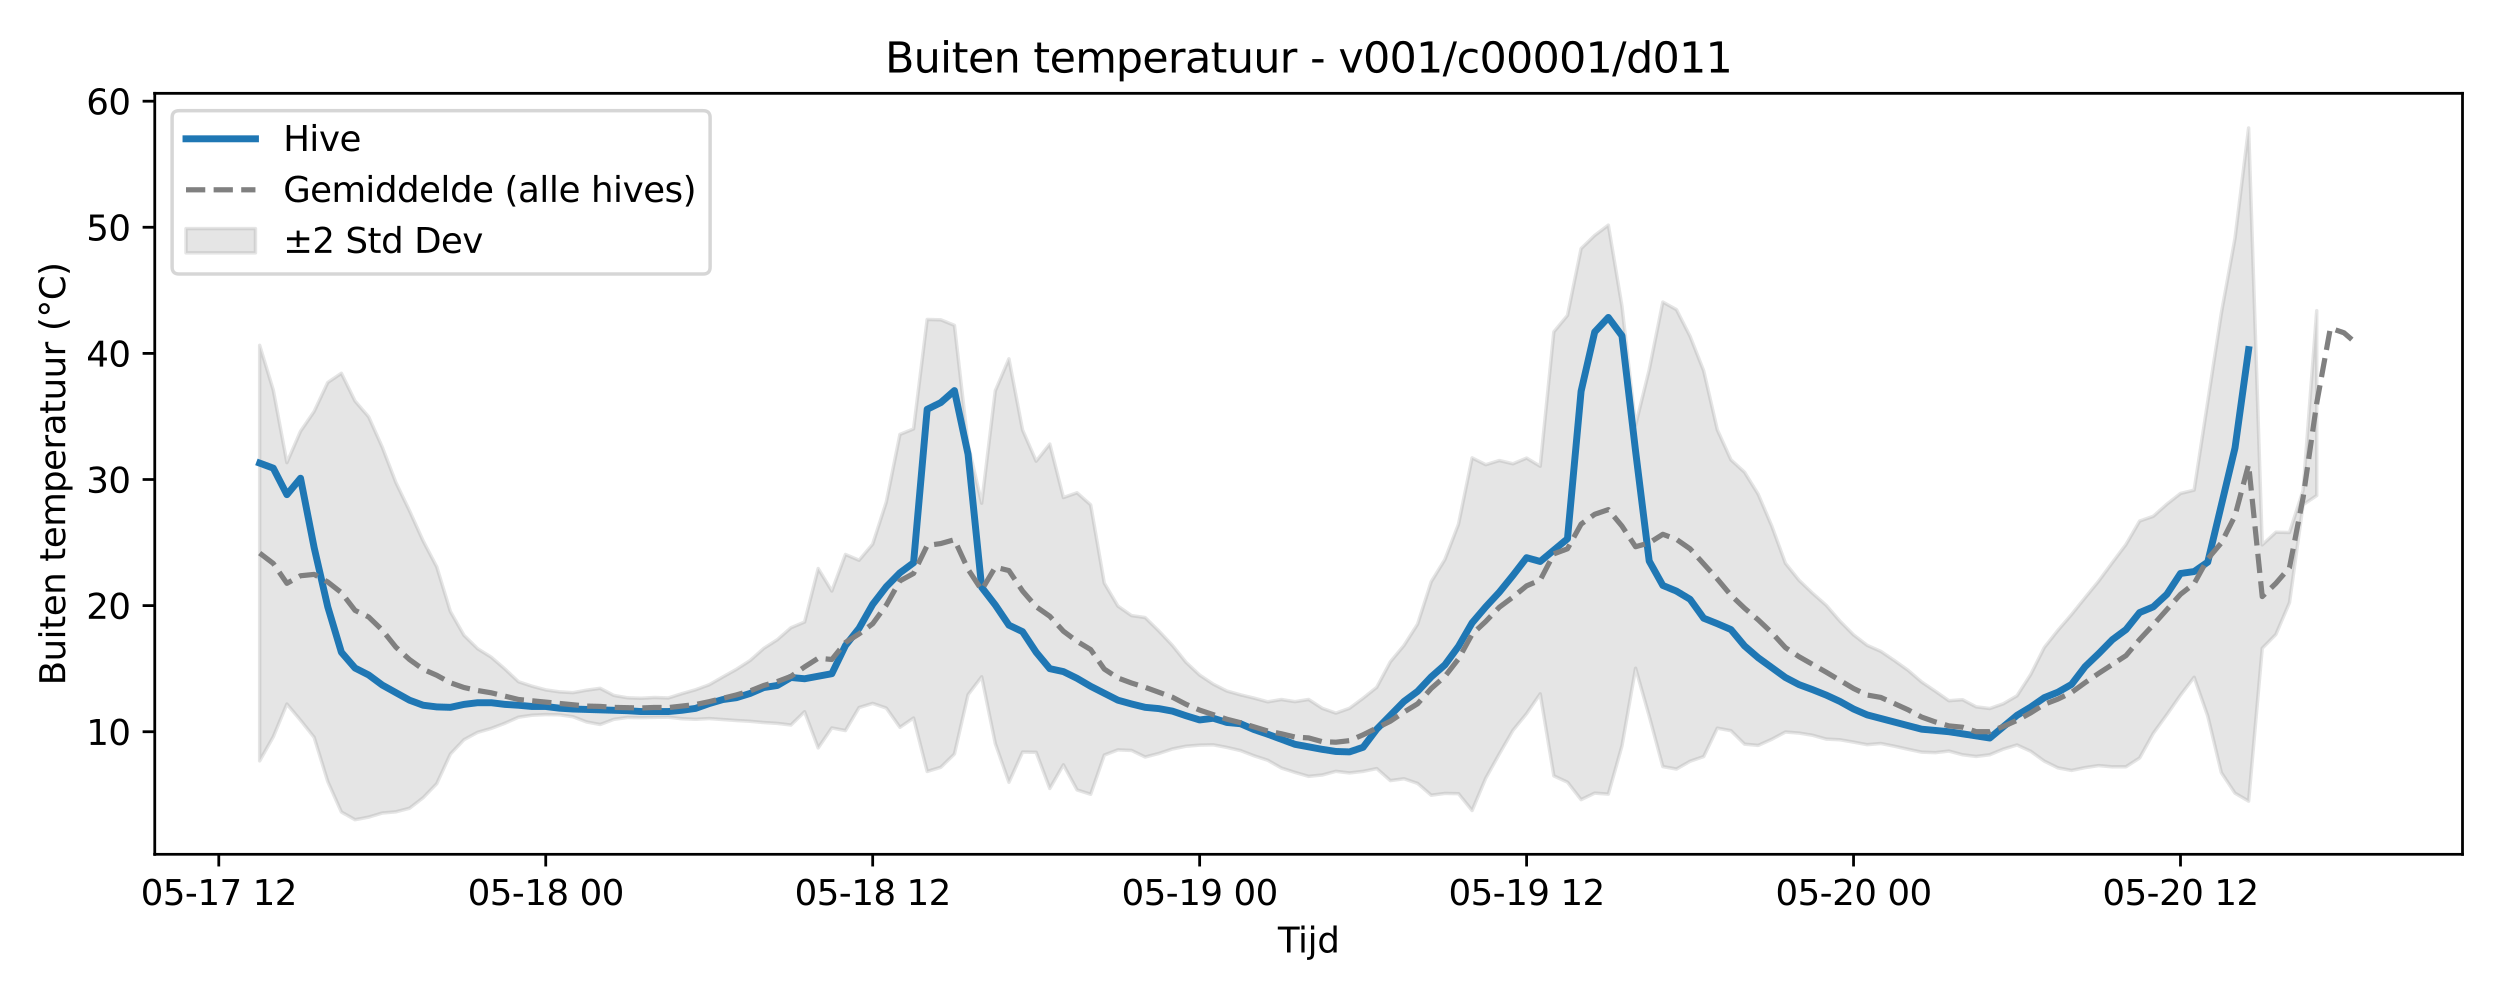 <?xml version="1.0" encoding="utf-8" standalone="no"?>
<!DOCTYPE svg PUBLIC "-//W3C//DTD SVG 1.1//EN"
  "http://www.w3.org/Graphics/SVG/1.1/DTD/svg11.dtd">
<svg xmlns:xlink="http://www.w3.org/1999/xlink" width="720pt" height="288pt" viewBox="0 0 720 288" xmlns="http://www.w3.org/2000/svg" version="1.1">
 <defs>
  <style type="text/css">*{stroke-linejoin: round; stroke-linecap: butt}</style>
 </defs>
 <g id="figure_1">
  <g id="patch_1">
   <path d="M 0 288 
L 720 288 
L 720 0 
L 0 0 
z
" style="fill: #ffffff"/>
  </g>
  <g id="axes_1">
   <g id="patch_2">
    <path d="M 44.57 246.04 
L 709.2 246.04 
L 709.2 26.88 
L 44.57 26.88 
z
" style="fill: #ffffff"/>
   </g>
   <g id="FillBetweenPolyCollection_1">
    <defs>
     <path id="m4276bd2a19" d="M 74.78 -188.55 
L 74.78 -68.868 
L 78.704 -75.798 
L 82.627 -85.237 
L 86.551 -80.575 
L 90.474 -75.646 
L 94.398 -62.914 
L 98.321 -54.139 
L 102.245 -51.922 
L 106.168 -52.668 
L 110.091 -53.845 
L 114.015 -54.196 
L 117.938 -55.21 
L 121.862 -58.25 
L 125.785 -62.303 
L 129.709 -70.83 
L 133.632 -74.969 
L 137.555 -77.086 
L 141.479 -78.213 
L 145.402 -79.694 
L 149.326 -81.446 
L 153.249 -82.011 
L 157.173 -82.195 
L 161.096 -82.142 
L 165.019 -81.58 
L 168.943 -80.07 
L 172.866 -79.34 
L 176.79 -80.825 
L 180.713 -81.365 
L 184.637 -81.304 
L 188.56 -81.391 
L 192.484 -81.444 
L 196.407 -81.001 
L 200.33 -80.843 
L 204.254 -81.049 
L 208.177 -80.771 
L 212.101 -80.488 
L 216.024 -80.268 
L 219.948 -79.908 
L 223.871 -79.661 
L 227.794 -79.196 
L 231.718 -83.021 
L 235.641 -72.598 
L 239.565 -78.353 
L 243.488 -77.595 
L 247.412 -84.23 
L 251.335 -85.417 
L 255.258 -84.07 
L 259.182 -78.532 
L 263.105 -81.215 
L 267.029 -65.811 
L 270.952 -67.019 
L 274.876 -70.845 
L 278.799 -87.937 
L 282.723 -93.077 
L 286.646 -73.858 
L 290.569 -62.694 
L 294.493 -71.405 
L 298.416 -71.34 
L 302.34 -60.913 
L 306.263 -67.726 
L 310.187 -60.505 
L 314.11 -59.249 
L 318.033 -70.541 
L 321.957 -72.039 
L 325.88 -71.874 
L 329.804 -69.98 
L 333.727 -70.991 
L 337.651 -72.291 
L 341.574 -73.085 
L 345.498 -73.401 
L 349.421 -73.489 
L 353.344 -72.744 
L 357.268 -71.834 
L 361.191 -70.325 
L 365.115 -69.041 
L 369.038 -66.809 
L 372.962 -65.543 
L 376.885 -64.406 
L 380.808 -64.8 
L 384.732 -65.855 
L 388.655 -65.385 
L 392.579 -65.848 
L 396.502 -66.648 
L 400.426 -63.179 
L 404.349 -63.725 
L 408.272 -62.376 
L 412.196 -58.979 
L 416.119 -59.492 
L 420.043 -59.424 
L 423.966 -54.566 
L 427.89 -63.869 
L 431.813 -70.879 
L 435.737 -77.665 
L 439.66 -82.474 
L 443.583 -88.164 
L 447.507 -64.543 
L 451.43 -62.733 
L 455.354 -57.703 
L 459.277 -59.578 
L 463.201 -59.293 
L 467.124 -73.176 
L 471.047 -95.55 
L 474.971 -81.773 
L 478.894 -67.228 
L 482.818 -66.512 
L 486.741 -68.755 
L 490.665 -70.115 
L 494.588 -78.286 
L 498.512 -77.564 
L 502.435 -73.683 
L 506.358 -73.321 
L 510.282 -75.086 
L 514.205 -77.18 
L 518.129 -76.875 
L 522.052 -76.234 
L 525.976 -75.139 
L 529.899 -74.948 
L 533.822 -74.27 
L 537.746 -73.528 
L 541.669 -73.876 
L 545.593 -73.09 
L 549.516 -72.209 
L 553.44 -71.381 
L 557.363 -71.24 
L 561.286 -71.688 
L 565.21 -70.631 
L 569.133 -70.142 
L 573.057 -70.627 
L 576.98 -72.26 
L 580.904 -73.444 
L 584.827 -71.645 
L 588.751 -68.801 
L 592.674 -66.853 
L 596.597 -66.116 
L 600.521 -66.929 
L 604.444 -67.51 
L 608.368 -67.151 
L 612.291 -67.17 
L 616.215 -69.717 
L 620.138 -76.78 
L 624.061 -82.187 
L 627.985 -87.8 
L 631.908 -92.951 
L 635.832 -81.784 
L 639.755 -65.466 
L 643.679 -59.569 
L 647.602 -57.274 
L 651.525 -101.293 
L 655.449 -105.277 
L 659.372 -114.44 
L 663.296 -142.643 
L 667.219 -145.284 
L 667.219 -198.529 
L 667.219 -198.529 
L 663.296 -146.752 
L 659.372 -134.642 
L 655.449 -134.725 
L 651.525 -131.083 
L 647.602 -251.158 
L 643.679 -219.366 
L 639.755 -197.853 
L 635.832 -172.322 
L 631.908 -146.85 
L 627.985 -145.887 
L 624.061 -142.803 
L 620.138 -139.312 
L 616.215 -137.941 
L 612.291 -131.207 
L 608.368 -126 
L 604.444 -120.678 
L 600.521 -115.891 
L 596.597 -111.015 
L 592.674 -106.464 
L 588.751 -101.509 
L 584.827 -93.723 
L 580.904 -87.625 
L 576.98 -85.324 
L 573.057 -83.946 
L 569.133 -84.431 
L 565.21 -86.493 
L 561.286 -86.194 
L 557.363 -88.942 
L 553.44 -91.586 
L 549.516 -94.962 
L 545.593 -97.762 
L 541.669 -100.414 
L 537.746 -102.15 
L 533.822 -105.161 
L 529.899 -109.124 
L 525.976 -113.654 
L 522.052 -117.119 
L 518.129 -120.876 
L 514.205 -125.778 
L 510.282 -136.467 
L 506.358 -145.657 
L 502.435 -151.994 
L 498.512 -155.578 
L 494.588 -164.218 
L 490.665 -181.198 
L 486.741 -191.136 
L 482.818 -198.826 
L 478.894 -201.016 
L 474.971 -181.525 
L 471.047 -165.534 
L 467.124 -199.806 
L 463.201 -223.168 
L 459.277 -220.201 
L 455.354 -216.404 
L 451.43 -197.158 
L 447.507 -192.428 
L 443.583 -153.723 
L 439.66 -156.076 
L 435.737 -154.434 
L 431.813 -155.374 
L 427.89 -154.169 
L 423.966 -156.139 
L 420.043 -137.03 
L 416.119 -126.845 
L 412.196 -120.475 
L 408.272 -108.257 
L 404.349 -102.118 
L 400.426 -97.407 
L 396.502 -90.063 
L 392.579 -86.92 
L 388.655 -84.011 
L 384.732 -82.625 
L 380.808 -84.008 
L 376.885 -86.555 
L 372.962 -85.928 
L 369.038 -86.547 
L 365.115 -85.872 
L 361.191 -86.94 
L 357.268 -87.887 
L 353.344 -88.983 
L 349.421 -90.971 
L 345.498 -93.583 
L 341.574 -97.255 
L 337.651 -102.13 
L 333.727 -106.301 
L 329.804 -110.148 
L 325.88 -110.711 
L 321.957 -113.451 
L 318.033 -120.068 
L 314.11 -142.601 
L 310.187 -146.084 
L 306.263 -144.709 
L 302.34 -160.117 
L 298.416 -155.19 
L 294.493 -164.187 
L 290.569 -184.658 
L 286.646 -175.466 
L 282.723 -143.068 
L 278.799 -160.142 
L 274.876 -194.303 
L 270.952 -195.898 
L 267.029 -196 
L 263.105 -164.477 
L 259.182 -162.897 
L 255.258 -143.429 
L 251.335 -131.306 
L 247.412 -126.648 
L 243.488 -128.319 
L 239.565 -117.79 
L 235.641 -124.266 
L 231.718 -108.859 
L 227.794 -107.21 
L 223.871 -103.771 
L 219.948 -101.258 
L 216.024 -97.768 
L 212.101 -95.247 
L 208.177 -93.045 
L 204.254 -90.795 
L 200.33 -89.358 
L 196.407 -88.231 
L 192.484 -86.993 
L 188.56 -87.124 
L 184.637 -86.908 
L 180.713 -87.038 
L 176.79 -87.716 
L 172.866 -89.768 
L 168.943 -89.232 
L 165.019 -88.517 
L 161.096 -88.751 
L 157.173 -89.32 
L 153.249 -90.369 
L 149.326 -91.66 
L 145.402 -95.35 
L 141.479 -98.733 
L 137.555 -101.174 
L 133.632 -105.021 
L 129.709 -111.893 
L 125.785 -124.744 
L 121.862 -132.22 
L 117.938 -140.899 
L 114.015 -149.038 
L 110.091 -159.212 
L 106.168 -167.964 
L 102.245 -172.498 
L 98.321 -180.502 
L 94.398 -177.849 
L 90.474 -169.502 
L 86.551 -163.786 
L 82.627 -154.765 
L 78.704 -175.653 
L 74.78 -188.55 
z
" style="stroke: #808080; stroke-opacity: 0.2"/>
    </defs>
    <g clip-path="url(#p6fd33d8a01)">
     <use xlink:href="#m4276bd2a19" x="0" y="288" style="fill: #808080; fill-opacity: 0.2; stroke: #808080; stroke-opacity: 0.2"/>
    </g>
   </g>
   <g id="matplotlib.axis_1">
    <g id="xtick_1">
     <g id="line2d_1">
      <defs>
       <path id="m7ec42a0455" d="M 0 0 
L 0 3.5 
" style="stroke: #000000; stroke-width: 0.8"/>
      </defs>
      <g>
       <use xlink:href="#m7ec42a0455" x="63.01" y="246.04" style="stroke: #000000; stroke-width: 0.8"/>
      </g>
     </g>
     <g id="text_1">
      <!-- 05-17 12 -->
      <g transform="translate(40.53 260.638) scale(0.1 -0.1)">
       <defs>
        <path id="DejaVuSans-30" d="M 2034 4250 
Q 1547 4250 1301 3770 
Q 1056 3291 1056 2328 
Q 1056 1369 1301 889 
Q 1547 409 2034 409 
Q 2525 409 2770 889 
Q 3016 1369 3016 2328 
Q 3016 3291 2770 3770 
Q 2525 4250 2034 4250 
z
M 2034 4750 
Q 2819 4750 3233 4129 
Q 3647 3509 3647 2328 
Q 3647 1150 3233 529 
Q 2819 -91 2034 -91 
Q 1250 -91 836 529 
Q 422 1150 422 2328 
Q 422 3509 836 4129 
Q 1250 4750 2034 4750 
z
" transform="scale(0.016)"/>
        <path id="DejaVuSans-35" d="M 691 4666 
L 3169 4666 
L 3169 4134 
L 1269 4134 
L 1269 2991 
Q 1406 3038 1543 3061 
Q 1681 3084 1819 3084 
Q 2600 3084 3056 2656 
Q 3513 2228 3513 1497 
Q 3513 744 3044 326 
Q 2575 -91 1722 -91 
Q 1428 -91 1123 -41 
Q 819 9 494 109 
L 494 744 
Q 775 591 1075 516 
Q 1375 441 1709 441 
Q 2250 441 2565 725 
Q 2881 1009 2881 1497 
Q 2881 1984 2565 2268 
Q 2250 2553 1709 2553 
Q 1456 2553 1204 2497 
Q 953 2441 691 2322 
L 691 4666 
z
" transform="scale(0.016)"/>
        <path id="DejaVuSans-2d" d="M 313 2009 
L 1997 2009 
L 1997 1497 
L 313 1497 
L 313 2009 
z
" transform="scale(0.016)"/>
        <path id="DejaVuSans-31" d="M 794 531 
L 1825 531 
L 1825 4091 
L 703 3866 
L 703 4441 
L 1819 4666 
L 2450 4666 
L 2450 531 
L 3481 531 
L 3481 0 
L 794 0 
L 794 531 
z
" transform="scale(0.016)"/>
        <path id="DejaVuSans-37" d="M 525 4666 
L 3525 4666 
L 3525 4397 
L 1831 0 
L 1172 0 
L 2766 4134 
L 525 4134 
L 525 4666 
z
" transform="scale(0.016)"/>
        <path id="DejaVuSans-20" transform="scale(0.016)"/>
        <path id="DejaVuSans-32" d="M 1228 531 
L 3431 531 
L 3431 0 
L 469 0 
L 469 531 
Q 828 903 1448 1529 
Q 2069 2156 2228 2338 
Q 2531 2678 2651 2914 
Q 2772 3150 2772 3378 
Q 2772 3750 2511 3984 
Q 2250 4219 1831 4219 
Q 1534 4219 1204 4116 
Q 875 4013 500 3803 
L 500 4441 
Q 881 4594 1212 4672 
Q 1544 4750 1819 4750 
Q 2544 4750 2975 4387 
Q 3406 4025 3406 3419 
Q 3406 3131 3298 2873 
Q 3191 2616 2906 2266 
Q 2828 2175 2409 1742 
Q 1991 1309 1228 531 
z
" transform="scale(0.016)"/>
       </defs>
       <use xlink:href="#DejaVuSans-30"/>
       <use xlink:href="#DejaVuSans-35" transform="translate(63.623 0)"/>
       <use xlink:href="#DejaVuSans-2d" transform="translate(127.246 0)"/>
       <use xlink:href="#DejaVuSans-31" transform="translate(163.33 0)"/>
       <use xlink:href="#DejaVuSans-37" transform="translate(226.953 0)"/>
       <use xlink:href="#DejaVuSans-20" transform="translate(290.576 0)"/>
       <use xlink:href="#DejaVuSans-31" transform="translate(322.363 0)"/>
       <use xlink:href="#DejaVuSans-32" transform="translate(385.986 0)"/>
      </g>
     </g>
    </g>
    <g id="xtick_2">
     <g id="line2d_2">
      <g>
       <use xlink:href="#m7ec42a0455" x="157.173" y="246.04" style="stroke: #000000; stroke-width: 0.8"/>
      </g>
     </g>
     <g id="text_2">
      <!-- 05-18 00 -->
      <g transform="translate(134.692 260.638) scale(0.1 -0.1)">
       <defs>
        <path id="DejaVuSans-38" d="M 2034 2216 
Q 1584 2216 1326 1975 
Q 1069 1734 1069 1313 
Q 1069 891 1326 650 
Q 1584 409 2034 409 
Q 2484 409 2743 651 
Q 3003 894 3003 1313 
Q 3003 1734 2745 1975 
Q 2488 2216 2034 2216 
z
M 1403 2484 
Q 997 2584 770 2862 
Q 544 3141 544 3541 
Q 544 4100 942 4425 
Q 1341 4750 2034 4750 
Q 2731 4750 3128 4425 
Q 3525 4100 3525 3541 
Q 3525 3141 3298 2862 
Q 3072 2584 2669 2484 
Q 3125 2378 3379 2068 
Q 3634 1759 3634 1313 
Q 3634 634 3220 271 
Q 2806 -91 2034 -91 
Q 1263 -91 848 271 
Q 434 634 434 1313 
Q 434 1759 690 2068 
Q 947 2378 1403 2484 
z
M 1172 3481 
Q 1172 3119 1398 2916 
Q 1625 2713 2034 2713 
Q 2441 2713 2670 2916 
Q 2900 3119 2900 3481 
Q 2900 3844 2670 4047 
Q 2441 4250 2034 4250 
Q 1625 4250 1398 4047 
Q 1172 3844 1172 3481 
z
" transform="scale(0.016)"/>
       </defs>
       <use xlink:href="#DejaVuSans-30"/>
       <use xlink:href="#DejaVuSans-35" transform="translate(63.623 0)"/>
       <use xlink:href="#DejaVuSans-2d" transform="translate(127.246 0)"/>
       <use xlink:href="#DejaVuSans-31" transform="translate(163.33 0)"/>
       <use xlink:href="#DejaVuSans-38" transform="translate(226.953 0)"/>
       <use xlink:href="#DejaVuSans-20" transform="translate(290.576 0)"/>
       <use xlink:href="#DejaVuSans-30" transform="translate(322.363 0)"/>
       <use xlink:href="#DejaVuSans-30" transform="translate(385.986 0)"/>
      </g>
     </g>
    </g>
    <g id="xtick_3">
     <g id="line2d_3">
      <g>
       <use xlink:href="#m7ec42a0455" x="251.335" y="246.04" style="stroke: #000000; stroke-width: 0.8"/>
      </g>
     </g>
     <g id="text_3">
      <!-- 05-18 12 -->
      <g transform="translate(228.855 260.638) scale(0.1 -0.1)">
       <use xlink:href="#DejaVuSans-30"/>
       <use xlink:href="#DejaVuSans-35" transform="translate(63.623 0)"/>
       <use xlink:href="#DejaVuSans-2d" transform="translate(127.246 0)"/>
       <use xlink:href="#DejaVuSans-31" transform="translate(163.33 0)"/>
       <use xlink:href="#DejaVuSans-38" transform="translate(226.953 0)"/>
       <use xlink:href="#DejaVuSans-20" transform="translate(290.576 0)"/>
       <use xlink:href="#DejaVuSans-31" transform="translate(322.363 0)"/>
       <use xlink:href="#DejaVuSans-32" transform="translate(385.986 0)"/>
      </g>
     </g>
    </g>
    <g id="xtick_4">
     <g id="line2d_4">
      <g>
       <use xlink:href="#m7ec42a0455" x="345.498" y="246.04" style="stroke: #000000; stroke-width: 0.8"/>
      </g>
     </g>
     <g id="text_4">
      <!-- 05-19 00 -->
      <g transform="translate(323.017 260.638) scale(0.1 -0.1)">
       <defs>
        <path id="DejaVuSans-39" d="M 703 97 
L 703 672 
Q 941 559 1184 500 
Q 1428 441 1663 441 
Q 2288 441 2617 861 
Q 2947 1281 2994 2138 
Q 2813 1869 2534 1725 
Q 2256 1581 1919 1581 
Q 1219 1581 811 2004 
Q 403 2428 403 3163 
Q 403 3881 828 4315 
Q 1253 4750 1959 4750 
Q 2769 4750 3195 4129 
Q 3622 3509 3622 2328 
Q 3622 1225 3098 567 
Q 2575 -91 1691 -91 
Q 1453 -91 1209 -44 
Q 966 3 703 97 
z
M 1959 2075 
Q 2384 2075 2632 2365 
Q 2881 2656 2881 3163 
Q 2881 3666 2632 3958 
Q 2384 4250 1959 4250 
Q 1534 4250 1286 3958 
Q 1038 3666 1038 3163 
Q 1038 2656 1286 2365 
Q 1534 2075 1959 2075 
z
" transform="scale(0.016)"/>
       </defs>
       <use xlink:href="#DejaVuSans-30"/>
       <use xlink:href="#DejaVuSans-35" transform="translate(63.623 0)"/>
       <use xlink:href="#DejaVuSans-2d" transform="translate(127.246 0)"/>
       <use xlink:href="#DejaVuSans-31" transform="translate(163.33 0)"/>
       <use xlink:href="#DejaVuSans-39" transform="translate(226.953 0)"/>
       <use xlink:href="#DejaVuSans-20" transform="translate(290.576 0)"/>
       <use xlink:href="#DejaVuSans-30" transform="translate(322.363 0)"/>
       <use xlink:href="#DejaVuSans-30" transform="translate(385.986 0)"/>
      </g>
     </g>
    </g>
    <g id="xtick_5">
     <g id="line2d_5">
      <g>
       <use xlink:href="#m7ec42a0455" x="439.66" y="246.04" style="stroke: #000000; stroke-width: 0.8"/>
      </g>
     </g>
     <g id="text_5">
      <!-- 05-19 12 -->
      <g transform="translate(417.18 260.638) scale(0.1 -0.1)">
       <use xlink:href="#DejaVuSans-30"/>
       <use xlink:href="#DejaVuSans-35" transform="translate(63.623 0)"/>
       <use xlink:href="#DejaVuSans-2d" transform="translate(127.246 0)"/>
       <use xlink:href="#DejaVuSans-31" transform="translate(163.33 0)"/>
       <use xlink:href="#DejaVuSans-39" transform="translate(226.953 0)"/>
       <use xlink:href="#DejaVuSans-20" transform="translate(290.576 0)"/>
       <use xlink:href="#DejaVuSans-31" transform="translate(322.363 0)"/>
       <use xlink:href="#DejaVuSans-32" transform="translate(385.986 0)"/>
      </g>
     </g>
    </g>
    <g id="xtick_6">
     <g id="line2d_6">
      <g>
       <use xlink:href="#m7ec42a0455" x="533.822" y="246.04" style="stroke: #000000; stroke-width: 0.8"/>
      </g>
     </g>
     <g id="text_6">
      <!-- 05-20 00 -->
      <g transform="translate(511.342 260.638) scale(0.1 -0.1)">
       <use xlink:href="#DejaVuSans-30"/>
       <use xlink:href="#DejaVuSans-35" transform="translate(63.623 0)"/>
       <use xlink:href="#DejaVuSans-2d" transform="translate(127.246 0)"/>
       <use xlink:href="#DejaVuSans-32" transform="translate(163.33 0)"/>
       <use xlink:href="#DejaVuSans-30" transform="translate(226.953 0)"/>
       <use xlink:href="#DejaVuSans-20" transform="translate(290.576 0)"/>
       <use xlink:href="#DejaVuSans-30" transform="translate(322.363 0)"/>
       <use xlink:href="#DejaVuSans-30" transform="translate(385.986 0)"/>
      </g>
     </g>
    </g>
    <g id="xtick_7">
     <g id="line2d_7">
      <g>
       <use xlink:href="#m7ec42a0455" x="627.985" y="246.04" style="stroke: #000000; stroke-width: 0.8"/>
      </g>
     </g>
     <g id="text_7">
      <!-- 05-20 12 -->
      <g transform="translate(605.504 260.638) scale(0.1 -0.1)">
       <use xlink:href="#DejaVuSans-30"/>
       <use xlink:href="#DejaVuSans-35" transform="translate(63.623 0)"/>
       <use xlink:href="#DejaVuSans-2d" transform="translate(127.246 0)"/>
       <use xlink:href="#DejaVuSans-32" transform="translate(163.33 0)"/>
       <use xlink:href="#DejaVuSans-30" transform="translate(226.953 0)"/>
       <use xlink:href="#DejaVuSans-20" transform="translate(290.576 0)"/>
       <use xlink:href="#DejaVuSans-31" transform="translate(322.363 0)"/>
       <use xlink:href="#DejaVuSans-32" transform="translate(385.986 0)"/>
      </g>
     </g>
    </g>
    <g id="text_8">
     <!-- Tijd -->
     <g transform="translate(368.035 274.317) scale(0.1 -0.1)">
      <defs>
       <path id="DejaVuSans-54" d="M -19 4666 
L 3928 4666 
L 3928 4134 
L 2272 4134 
L 2272 0 
L 1638 0 
L 1638 4134 
L -19 4134 
L -19 4666 
z
" transform="scale(0.016)"/>
       <path id="DejaVuSans-69" d="M 603 3500 
L 1178 3500 
L 1178 0 
L 603 0 
L 603 3500 
z
M 603 4863 
L 1178 4863 
L 1178 4134 
L 603 4134 
L 603 4863 
z
" transform="scale(0.016)"/>
       <path id="DejaVuSans-6a" d="M 603 3500 
L 1178 3500 
L 1178 -63 
Q 1178 -731 923 -1031 
Q 669 -1331 103 -1331 
L -116 -1331 
L -116 -844 
L 38 -844 
Q 366 -844 484 -692 
Q 603 -541 603 -63 
L 603 3500 
z
M 603 4863 
L 1178 4863 
L 1178 4134 
L 603 4134 
L 603 4863 
z
" transform="scale(0.016)"/>
       <path id="DejaVuSans-64" d="M 2906 2969 
L 2906 4863 
L 3481 4863 
L 3481 0 
L 2906 0 
L 2906 525 
Q 2725 213 2448 61 
Q 2172 -91 1784 -91 
Q 1150 -91 751 415 
Q 353 922 353 1747 
Q 353 2572 751 3078 
Q 1150 3584 1784 3584 
Q 2172 3584 2448 3432 
Q 2725 3281 2906 2969 
z
M 947 1747 
Q 947 1113 1208 752 
Q 1469 391 1925 391 
Q 2381 391 2643 752 
Q 2906 1113 2906 1747 
Q 2906 2381 2643 2742 
Q 2381 3103 1925 3103 
Q 1469 3103 1208 2742 
Q 947 2381 947 1747 
z
" transform="scale(0.016)"/>
      </defs>
      <use xlink:href="#DejaVuSans-54"/>
      <use xlink:href="#DejaVuSans-69" transform="translate(57.959 0)"/>
      <use xlink:href="#DejaVuSans-6a" transform="translate(85.742 0)"/>
      <use xlink:href="#DejaVuSans-64" transform="translate(113.525 0)"/>
     </g>
    </g>
   </g>
   <g id="matplotlib.axis_2">
    <g id="ytick_1">
     <g id="line2d_8">
      <defs>
       <path id="m21a0266d38" d="M 0 0 
L -3.5 0 
" style="stroke: #000000; stroke-width: 0.8"/>
      </defs>
      <g>
       <use xlink:href="#m21a0266d38" x="44.57" y="210.734" style="stroke: #000000; stroke-width: 0.8"/>
      </g>
     </g>
     <g id="text_9">
      <!-- 10 -->
      <g transform="translate(24.845 214.533) scale(0.1 -0.1)">
       <use xlink:href="#DejaVuSans-31"/>
       <use xlink:href="#DejaVuSans-30" transform="translate(63.623 0)"/>
      </g>
     </g>
    </g>
    <g id="ytick_2">
     <g id="line2d_9">
      <g>
       <use xlink:href="#m21a0266d38" x="44.57" y="174.415" style="stroke: #000000; stroke-width: 0.8"/>
      </g>
     </g>
     <g id="text_10">
      <!-- 20 -->
      <g transform="translate(24.845 178.214) scale(0.1 -0.1)">
       <use xlink:href="#DejaVuSans-32"/>
       <use xlink:href="#DejaVuSans-30" transform="translate(63.623 0)"/>
      </g>
     </g>
    </g>
    <g id="ytick_3">
     <g id="line2d_10">
      <g>
       <use xlink:href="#m21a0266d38" x="44.57" y="138.097" style="stroke: #000000; stroke-width: 0.8"/>
      </g>
     </g>
     <g id="text_11">
      <!-- 30 -->
      <g transform="translate(24.845 141.896) scale(0.1 -0.1)">
       <defs>
        <path id="DejaVuSans-33" d="M 2597 2516 
Q 3050 2419 3304 2112 
Q 3559 1806 3559 1356 
Q 3559 666 3084 287 
Q 2609 -91 1734 -91 
Q 1441 -91 1130 -33 
Q 819 25 488 141 
L 488 750 
Q 750 597 1062 519 
Q 1375 441 1716 441 
Q 2309 441 2620 675 
Q 2931 909 2931 1356 
Q 2931 1769 2642 2001 
Q 2353 2234 1838 2234 
L 1294 2234 
L 1294 2753 
L 1863 2753 
Q 2328 2753 2575 2939 
Q 2822 3125 2822 3475 
Q 2822 3834 2567 4026 
Q 2313 4219 1838 4219 
Q 1578 4219 1281 4162 
Q 984 4106 628 3988 
L 628 4550 
Q 988 4650 1302 4700 
Q 1616 4750 1894 4750 
Q 2613 4750 3031 4423 
Q 3450 4097 3450 3541 
Q 3450 3153 3228 2886 
Q 3006 2619 2597 2516 
z
" transform="scale(0.016)"/>
       </defs>
       <use xlink:href="#DejaVuSans-33"/>
       <use xlink:href="#DejaVuSans-30" transform="translate(63.623 0)"/>
      </g>
     </g>
    </g>
    <g id="ytick_4">
     <g id="line2d_11">
      <g>
       <use xlink:href="#m21a0266d38" x="44.57" y="101.778" style="stroke: #000000; stroke-width: 0.8"/>
      </g>
     </g>
     <g id="text_12">
      <!-- 40 -->
      <g transform="translate(24.845 105.577) scale(0.1 -0.1)">
       <defs>
        <path id="DejaVuSans-34" d="M 2419 4116 
L 825 1625 
L 2419 1625 
L 2419 4116 
z
M 2253 4666 
L 3047 4666 
L 3047 1625 
L 3713 1625 
L 3713 1100 
L 3047 1100 
L 3047 0 
L 2419 0 
L 2419 1100 
L 313 1100 
L 313 1709 
L 2253 4666 
z
" transform="scale(0.016)"/>
       </defs>
       <use xlink:href="#DejaVuSans-34"/>
       <use xlink:href="#DejaVuSans-30" transform="translate(63.623 0)"/>
      </g>
     </g>
    </g>
    <g id="ytick_5">
     <g id="line2d_12">
      <g>
       <use xlink:href="#m21a0266d38" x="44.57" y="65.459" style="stroke: #000000; stroke-width: 0.8"/>
      </g>
     </g>
     <g id="text_13">
      <!-- 50 -->
      <g transform="translate(24.845 69.259) scale(0.1 -0.1)">
       <use xlink:href="#DejaVuSans-35"/>
       <use xlink:href="#DejaVuSans-30" transform="translate(63.623 0)"/>
      </g>
     </g>
    </g>
    <g id="ytick_6">
     <g id="line2d_13">
      <g>
       <use xlink:href="#m21a0266d38" x="44.57" y="29.141" style="stroke: #000000; stroke-width: 0.8"/>
      </g>
     </g>
     <g id="text_14">
      <!-- 60 -->
      <g transform="translate(24.845 32.94) scale(0.1 -0.1)">
       <defs>
        <path id="DejaVuSans-36" d="M 2113 2584 
Q 1688 2584 1439 2293 
Q 1191 2003 1191 1497 
Q 1191 994 1439 701 
Q 1688 409 2113 409 
Q 2538 409 2786 701 
Q 3034 994 3034 1497 
Q 3034 2003 2786 2293 
Q 2538 2584 2113 2584 
z
M 3366 4563 
L 3366 3988 
Q 3128 4100 2886 4159 
Q 2644 4219 2406 4219 
Q 1781 4219 1451 3797 
Q 1122 3375 1075 2522 
Q 1259 2794 1537 2939 
Q 1816 3084 2150 3084 
Q 2853 3084 3261 2657 
Q 3669 2231 3669 1497 
Q 3669 778 3244 343 
Q 2819 -91 2113 -91 
Q 1303 -91 875 529 
Q 447 1150 447 2328 
Q 447 3434 972 4092 
Q 1497 4750 2381 4750 
Q 2619 4750 2861 4703 
Q 3103 4656 3366 4563 
z
" transform="scale(0.016)"/>
       </defs>
       <use xlink:href="#DejaVuSans-36"/>
       <use xlink:href="#DejaVuSans-30" transform="translate(63.623 0)"/>
      </g>
     </g>
    </g>
    <g id="text_15">
     <!-- Buiten temperatuur (°C) -->
     <g transform="translate(18.765 197.355) rotate(-90) scale(0.1 -0.1)">
      <defs>
       <path id="DejaVuSans-42" d="M 1259 2228 
L 1259 519 
L 2272 519 
Q 2781 519 3026 730 
Q 3272 941 3272 1375 
Q 3272 1813 3026 2020 
Q 2781 2228 2272 2228 
L 1259 2228 
z
M 1259 4147 
L 1259 2741 
L 2194 2741 
Q 2656 2741 2882 2914 
Q 3109 3088 3109 3444 
Q 3109 3797 2882 3972 
Q 2656 4147 2194 4147 
L 1259 4147 
z
M 628 4666 
L 2241 4666 
Q 2963 4666 3353 4366 
Q 3744 4066 3744 3513 
Q 3744 3084 3544 2831 
Q 3344 2578 2956 2516 
Q 3422 2416 3680 2098 
Q 3938 1781 3938 1306 
Q 3938 681 3513 340 
Q 3088 0 2303 0 
L 628 0 
L 628 4666 
z
" transform="scale(0.016)"/>
       <path id="DejaVuSans-75" d="M 544 1381 
L 544 3500 
L 1119 3500 
L 1119 1403 
Q 1119 906 1312 657 
Q 1506 409 1894 409 
Q 2359 409 2629 706 
Q 2900 1003 2900 1516 
L 2900 3500 
L 3475 3500 
L 3475 0 
L 2900 0 
L 2900 538 
Q 2691 219 2414 64 
Q 2138 -91 1772 -91 
Q 1169 -91 856 284 
Q 544 659 544 1381 
z
M 1991 3584 
L 1991 3584 
z
" transform="scale(0.016)"/>
       <path id="DejaVuSans-74" d="M 1172 4494 
L 1172 3500 
L 2356 3500 
L 2356 3053 
L 1172 3053 
L 1172 1153 
Q 1172 725 1289 603 
Q 1406 481 1766 481 
L 2356 481 
L 2356 0 
L 1766 0 
Q 1100 0 847 248 
Q 594 497 594 1153 
L 594 3053 
L 172 3053 
L 172 3500 
L 594 3500 
L 594 4494 
L 1172 4494 
z
" transform="scale(0.016)"/>
       <path id="DejaVuSans-65" d="M 3597 1894 
L 3597 1613 
L 953 1613 
Q 991 1019 1311 708 
Q 1631 397 2203 397 
Q 2534 397 2845 478 
Q 3156 559 3463 722 
L 3463 178 
Q 3153 47 2828 -22 
Q 2503 -91 2169 -91 
Q 1331 -91 842 396 
Q 353 884 353 1716 
Q 353 2575 817 3079 
Q 1281 3584 2069 3584 
Q 2775 3584 3186 3129 
Q 3597 2675 3597 1894 
z
M 3022 2063 
Q 3016 2534 2758 2815 
Q 2500 3097 2075 3097 
Q 1594 3097 1305 2825 
Q 1016 2553 972 2059 
L 3022 2063 
z
" transform="scale(0.016)"/>
       <path id="DejaVuSans-6e" d="M 3513 2113 
L 3513 0 
L 2938 0 
L 2938 2094 
Q 2938 2591 2744 2837 
Q 2550 3084 2163 3084 
Q 1697 3084 1428 2787 
Q 1159 2491 1159 1978 
L 1159 0 
L 581 0 
L 581 3500 
L 1159 3500 
L 1159 2956 
Q 1366 3272 1645 3428 
Q 1925 3584 2291 3584 
Q 2894 3584 3203 3211 
Q 3513 2838 3513 2113 
z
" transform="scale(0.016)"/>
       <path id="DejaVuSans-6d" d="M 3328 2828 
Q 3544 3216 3844 3400 
Q 4144 3584 4550 3584 
Q 5097 3584 5394 3201 
Q 5691 2819 5691 2113 
L 5691 0 
L 5113 0 
L 5113 2094 
Q 5113 2597 4934 2840 
Q 4756 3084 4391 3084 
Q 3944 3084 3684 2787 
Q 3425 2491 3425 1978 
L 3425 0 
L 2847 0 
L 2847 2094 
Q 2847 2600 2669 2842 
Q 2491 3084 2119 3084 
Q 1678 3084 1418 2786 
Q 1159 2488 1159 1978 
L 1159 0 
L 581 0 
L 581 3500 
L 1159 3500 
L 1159 2956 
Q 1356 3278 1631 3431 
Q 1906 3584 2284 3584 
Q 2666 3584 2933 3390 
Q 3200 3197 3328 2828 
z
" transform="scale(0.016)"/>
       <path id="DejaVuSans-70" d="M 1159 525 
L 1159 -1331 
L 581 -1331 
L 581 3500 
L 1159 3500 
L 1159 2969 
Q 1341 3281 1617 3432 
Q 1894 3584 2278 3584 
Q 2916 3584 3314 3078 
Q 3713 2572 3713 1747 
Q 3713 922 3314 415 
Q 2916 -91 2278 -91 
Q 1894 -91 1617 61 
Q 1341 213 1159 525 
z
M 3116 1747 
Q 3116 2381 2855 2742 
Q 2594 3103 2138 3103 
Q 1681 3103 1420 2742 
Q 1159 2381 1159 1747 
Q 1159 1113 1420 752 
Q 1681 391 2138 391 
Q 2594 391 2855 752 
Q 3116 1113 3116 1747 
z
" transform="scale(0.016)"/>
       <path id="DejaVuSans-72" d="M 2631 2963 
Q 2534 3019 2420 3045 
Q 2306 3072 2169 3072 
Q 1681 3072 1420 2755 
Q 1159 2438 1159 1844 
L 1159 0 
L 581 0 
L 581 3500 
L 1159 3500 
L 1159 2956 
Q 1341 3275 1631 3429 
Q 1922 3584 2338 3584 
Q 2397 3584 2469 3576 
Q 2541 3569 2628 3553 
L 2631 2963 
z
" transform="scale(0.016)"/>
       <path id="DejaVuSans-61" d="M 2194 1759 
Q 1497 1759 1228 1600 
Q 959 1441 959 1056 
Q 959 750 1161 570 
Q 1363 391 1709 391 
Q 2188 391 2477 730 
Q 2766 1069 2766 1631 
L 2766 1759 
L 2194 1759 
z
M 3341 1997 
L 3341 0 
L 2766 0 
L 2766 531 
Q 2569 213 2275 61 
Q 1981 -91 1556 -91 
Q 1019 -91 701 211 
Q 384 513 384 1019 
Q 384 1609 779 1909 
Q 1175 2209 1959 2209 
L 2766 2209 
L 2766 2266 
Q 2766 2663 2505 2880 
Q 2244 3097 1772 3097 
Q 1472 3097 1187 3025 
Q 903 2953 641 2809 
L 641 3341 
Q 956 3463 1253 3523 
Q 1550 3584 1831 3584 
Q 2591 3584 2966 3190 
Q 3341 2797 3341 1997 
z
" transform="scale(0.016)"/>
       <path id="DejaVuSans-28" d="M 1984 4856 
Q 1566 4138 1362 3434 
Q 1159 2731 1159 2009 
Q 1159 1288 1364 580 
Q 1569 -128 1984 -844 
L 1484 -844 
Q 1016 -109 783 600 
Q 550 1309 550 2009 
Q 550 2706 781 3412 
Q 1013 4119 1484 4856 
L 1984 4856 
z
" transform="scale(0.016)"/>
       <path id="DejaVuSans-b0" d="M 1600 4347 
Q 1350 4347 1178 4173 
Q 1006 4000 1006 3750 
Q 1006 3503 1178 3333 
Q 1350 3163 1600 3163 
Q 1850 3163 2022 3333 
Q 2194 3503 2194 3750 
Q 2194 3997 2020 4172 
Q 1847 4347 1600 4347 
z
M 1600 4750 
Q 1800 4750 1984 4673 
Q 2169 4597 2303 4453 
Q 2447 4313 2519 4134 
Q 2591 3956 2591 3750 
Q 2591 3338 2302 3052 
Q 2013 2766 1594 2766 
Q 1172 2766 890 3047 
Q 609 3328 609 3750 
Q 609 4169 896 4459 
Q 1184 4750 1600 4750 
z
" transform="scale(0.016)"/>
       <path id="DejaVuSans-43" d="M 4122 4306 
L 4122 3641 
Q 3803 3938 3442 4084 
Q 3081 4231 2675 4231 
Q 1875 4231 1450 3742 
Q 1025 3253 1025 2328 
Q 1025 1406 1450 917 
Q 1875 428 2675 428 
Q 3081 428 3442 575 
Q 3803 722 4122 1019 
L 4122 359 
Q 3791 134 3420 21 
Q 3050 -91 2638 -91 
Q 1578 -91 968 557 
Q 359 1206 359 2328 
Q 359 3453 968 4101 
Q 1578 4750 2638 4750 
Q 3056 4750 3426 4639 
Q 3797 4528 4122 4306 
z
" transform="scale(0.016)"/>
       <path id="DejaVuSans-29" d="M 513 4856 
L 1013 4856 
Q 1481 4119 1714 3412 
Q 1947 2706 1947 2009 
Q 1947 1309 1714 600 
Q 1481 -109 1013 -844 
L 513 -844 
Q 928 -128 1133 580 
Q 1338 1288 1338 2009 
Q 1338 2731 1133 3434 
Q 928 4138 513 4856 
z
" transform="scale(0.016)"/>
      </defs>
      <use xlink:href="#DejaVuSans-42"/>
      <use xlink:href="#DejaVuSans-75" transform="translate(68.604 0)"/>
      <use xlink:href="#DejaVuSans-69" transform="translate(131.982 0)"/>
      <use xlink:href="#DejaVuSans-74" transform="translate(159.766 0)"/>
      <use xlink:href="#DejaVuSans-65" transform="translate(198.975 0)"/>
      <use xlink:href="#DejaVuSans-6e" transform="translate(260.498 0)"/>
      <use xlink:href="#DejaVuSans-20" transform="translate(323.877 0)"/>
      <use xlink:href="#DejaVuSans-74" transform="translate(355.664 0)"/>
      <use xlink:href="#DejaVuSans-65" transform="translate(394.873 0)"/>
      <use xlink:href="#DejaVuSans-6d" transform="translate(456.396 0)"/>
      <use xlink:href="#DejaVuSans-70" transform="translate(553.809 0)"/>
      <use xlink:href="#DejaVuSans-65" transform="translate(617.285 0)"/>
      <use xlink:href="#DejaVuSans-72" transform="translate(678.809 0)"/>
      <use xlink:href="#DejaVuSans-61" transform="translate(719.922 0)"/>
      <use xlink:href="#DejaVuSans-74" transform="translate(781.201 0)"/>
      <use xlink:href="#DejaVuSans-75" transform="translate(820.41 0)"/>
      <use xlink:href="#DejaVuSans-75" transform="translate(883.789 0)"/>
      <use xlink:href="#DejaVuSans-72" transform="translate(947.168 0)"/>
      <use xlink:href="#DejaVuSans-20" transform="translate(988.281 0)"/>
      <use xlink:href="#DejaVuSans-28" transform="translate(1020.068 0)"/>
      <use xlink:href="#DejaVuSans-b0" transform="translate(1059.082 0)"/>
      <use xlink:href="#DejaVuSans-43" transform="translate(1109.082 0)"/>
      <use xlink:href="#DejaVuSans-29" transform="translate(1178.906 0)"/>
     </g>
    </g>
   </g>
   <g id="line2d_14">
    <path d="M 74.78 133.375 
L 78.704 134.828 
L 82.627 142.455 
L 86.551 137.733 
L 90.474 157.709 
L 94.398 174.778 
L 98.321 187.853 
L 102.245 192.393 
L 106.168 194.39 
L 110.091 197.296 
L 117.938 201.654 
L 121.862 203.107 
L 125.785 203.591 
L 129.709 203.712 
L 133.632 202.865 
L 137.555 202.381 
L 141.479 202.381 
L 145.402 202.865 
L 149.326 203.107 
L 153.249 203.47 
L 157.173 203.47 
L 161.096 203.954 
L 165.019 204.196 
L 180.713 204.681 
L 184.637 204.923 
L 192.484 204.923 
L 196.407 204.56 
L 200.33 204.015 
L 204.254 202.623 
L 208.177 201.473 
L 212.101 200.928 
L 216.024 199.717 
L 219.948 198.022 
L 223.871 197.417 
L 227.794 195.117 
L 231.718 195.48 
L 239.565 194.027 
L 243.488 185.916 
L 247.412 180.953 
L 251.335 174.052 
L 255.258 168.967 
L 259.182 164.972 
L 263.105 162.067 
L 267.029 117.879 
L 270.952 115.942 
L 274.876 112.492 
L 278.799 130.833 
L 282.723 169.149 
L 286.646 174.234 
L 290.569 180.045 
L 294.493 181.921 
L 298.416 187.853 
L 302.34 192.574 
L 306.263 193.422 
L 310.187 195.359 
L 314.11 197.659 
L 321.957 201.654 
L 325.88 202.744 
L 329.804 203.712 
L 333.727 204.075 
L 337.651 204.802 
L 341.574 206.133 
L 345.498 207.344 
L 349.421 206.86 
L 353.344 208.07 
L 357.268 208.434 
L 361.191 210.128 
L 365.115 211.46 
L 372.962 214.366 
L 380.808 215.818 
L 384.732 216.424 
L 388.655 216.545 
L 392.579 215.213 
L 396.502 210.007 
L 404.349 202.017 
L 408.272 199.112 
L 412.196 194.935 
L 416.119 191.485 
L 420.043 186.158 
L 423.966 179.379 
L 427.89 174.778 
L 431.813 170.541 
L 435.737 165.699 
L 439.66 160.614 
L 443.583 161.704 
L 451.43 155.166 
L 455.354 112.674 
L 459.277 95.604 
L 463.201 91.427 
L 467.124 96.693 
L 471.047 129.925 
L 474.971 161.583 
L 478.894 168.604 
L 482.818 170.239 
L 486.741 172.599 
L 490.665 178.047 
L 494.588 179.621 
L 498.512 181.316 
L 502.435 186.037 
L 506.358 189.427 
L 514.205 195.117 
L 518.129 197.175 
L 522.052 198.628 
L 525.976 200.201 
L 529.899 202.017 
L 533.822 204.196 
L 537.746 205.891 
L 553.44 210.007 
L 561.286 210.734 
L 573.057 212.55 
L 580.904 206.012 
L 584.827 203.652 
L 588.751 200.928 
L 592.674 199.354 
L 596.597 197.114 
L 600.521 191.969 
L 604.444 188.216 
L 608.368 184.221 
L 612.291 181.316 
L 616.215 176.413 
L 620.138 174.778 
L 624.061 171.147 
L 627.985 165.154 
L 631.908 164.609 
L 635.832 161.885 
L 643.679 129.017 
L 647.602 100.688 
L 647.602 100.688 
" clip-path="url(#p6fd33d8a01)" style="fill: none; stroke: #1f77b4; stroke-width: 2; stroke-linecap: square"/>
   </g>
   <g id="line2d_15">
    <path d="M 74.78 159.291 
L 78.704 162.274 
L 82.627 167.999 
L 86.551 165.82 
L 90.474 165.426 
L 94.398 167.618 
L 98.321 170.68 
L 102.245 175.79 
L 106.168 177.684 
L 110.091 181.471 
L 114.015 186.383 
L 117.938 189.946 
L 121.862 192.765 
L 125.785 194.477 
L 129.709 196.639 
L 133.632 198.005 
L 137.555 198.87 
L 141.479 199.527 
L 149.326 201.447 
L 168.943 203.349 
L 172.866 203.446 
L 176.79 203.729 
L 184.637 203.894 
L 188.56 203.742 
L 192.484 203.781 
L 200.33 202.899 
L 204.254 202.078 
L 212.101 200.132 
L 216.024 198.982 
L 219.948 197.417 
L 223.871 196.284 
L 227.794 194.797 
L 231.718 192.06 
L 235.641 189.568 
L 239.565 189.928 
L 243.488 185.043 
L 247.412 182.561 
L 251.335 179.638 
L 255.258 174.251 
L 259.182 167.286 
L 263.105 165.154 
L 267.029 157.095 
L 270.952 156.541 
L 274.876 155.426 
L 278.799 163.961 
L 282.723 169.927 
L 286.646 163.338 
L 290.569 164.324 
L 294.493 170.204 
L 298.416 174.735 
L 302.34 177.485 
L 306.263 181.783 
L 310.187 184.705 
L 314.11 187.075 
L 318.033 192.696 
L 321.957 195.255 
L 325.88 196.708 
L 329.804 197.936 
L 337.651 200.789 
L 341.574 202.83 
L 345.498 204.508 
L 353.344 207.137 
L 357.268 208.14 
L 365.115 210.544 
L 369.038 211.322 
L 372.962 212.264 
L 376.885 212.519 
L 380.808 213.596 
L 384.732 213.76 
L 388.655 213.302 
L 392.579 211.616 
L 400.426 207.707 
L 404.349 205.078 
L 408.272 202.683 
L 412.196 198.273 
L 416.119 194.831 
L 420.043 189.773 
L 423.966 182.647 
L 427.89 178.981 
L 431.813 174.874 
L 435.737 171.951 
L 439.66 168.725 
L 443.583 167.056 
L 447.507 159.514 
L 451.43 158.055 
L 455.354 150.946 
L 459.277 148.11 
L 463.201 146.77 
L 467.124 151.509 
L 471.047 157.458 
L 474.971 156.351 
L 478.894 153.878 
L 482.818 155.331 
L 486.741 158.055 
L 494.588 166.748 
L 498.512 171.429 
L 502.435 175.162 
L 506.358 178.511 
L 510.282 182.224 
L 514.205 186.521 
L 518.129 189.124 
L 525.976 193.604 
L 533.822 198.285 
L 537.746 200.161 
L 541.669 200.855 
L 549.516 204.414 
L 553.44 206.517 
L 557.363 207.909 
L 561.286 209.059 
L 565.21 209.438 
L 569.133 210.714 
L 573.057 210.714 
L 576.98 209.208 
L 580.904 207.465 
L 584.827 205.316 
L 588.751 202.845 
L 592.674 201.341 
L 596.597 199.435 
L 600.521 196.59 
L 604.444 193.906 
L 612.291 188.811 
L 616.215 184.171 
L 620.138 179.954 
L 627.985 171.157 
L 631.908 168.1 
L 635.832 160.947 
L 639.755 156.341 
L 643.679 148.532 
L 647.602 133.784 
L 651.525 171.812 
L 655.449 167.999 
L 659.372 163.459 
L 663.296 143.302 
L 667.219 116.094 
L 671.143 94.514 
L 675.066 95.846 
L 678.99 99.236 
L 678.99 99.236 
" clip-path="url(#p6fd33d8a01)" style="fill: none; stroke-dasharray: 5.55,2.4; stroke-dashoffset: 0; stroke: #808080; stroke-width: 1.5"/>
   </g>
   <g id="patch_3">
    <path d="M 44.57 246.04 
L 44.57 26.88 
" style="fill: none; stroke: #000000; stroke-width: 0.8; stroke-linejoin: miter; stroke-linecap: square"/>
   </g>
   <g id="patch_4">
    <path d="M 709.2 246.04 
L 709.2 26.88 
" style="fill: none; stroke: #000000; stroke-width: 0.8; stroke-linejoin: miter; stroke-linecap: square"/>
   </g>
   <g id="patch_5">
    <path d="M 44.57 246.04 
L 709.2 246.04 
" style="fill: none; stroke: #000000; stroke-width: 0.8; stroke-linejoin: miter; stroke-linecap: square"/>
   </g>
   <g id="patch_6">
    <path d="M 44.57 26.88 
L 709.2 26.88 
" style="fill: none; stroke: #000000; stroke-width: 0.8; stroke-linejoin: miter; stroke-linecap: square"/>
   </g>
   <g id="text_16">
    <!-- Buiten temperatuur - v001/c00001/d011 -->
    <g transform="translate(254.916 20.88) scale(0.12 -0.12)">
     <defs>
      <path id="DejaVuSans-76" d="M 191 3500 
L 800 3500 
L 1894 563 
L 2988 3500 
L 3597 3500 
L 2284 0 
L 1503 0 
L 191 3500 
z
" transform="scale(0.016)"/>
      <path id="DejaVuSans-2f" d="M 1625 4666 
L 2156 4666 
L 531 -594 
L 0 -594 
L 1625 4666 
z
" transform="scale(0.016)"/>
      <path id="DejaVuSans-63" d="M 3122 3366 
L 3122 2828 
Q 2878 2963 2633 3030 
Q 2388 3097 2138 3097 
Q 1578 3097 1268 2742 
Q 959 2388 959 1747 
Q 959 1106 1268 751 
Q 1578 397 2138 397 
Q 2388 397 2633 464 
Q 2878 531 3122 666 
L 3122 134 
Q 2881 22 2623 -34 
Q 2366 -91 2075 -91 
Q 1284 -91 818 406 
Q 353 903 353 1747 
Q 353 2603 823 3093 
Q 1294 3584 2113 3584 
Q 2378 3584 2631 3529 
Q 2884 3475 3122 3366 
z
" transform="scale(0.016)"/>
     </defs>
     <use xlink:href="#DejaVuSans-42"/>
     <use xlink:href="#DejaVuSans-75" transform="translate(68.604 0)"/>
     <use xlink:href="#DejaVuSans-69" transform="translate(131.982 0)"/>
     <use xlink:href="#DejaVuSans-74" transform="translate(159.766 0)"/>
     <use xlink:href="#DejaVuSans-65" transform="translate(198.975 0)"/>
     <use xlink:href="#DejaVuSans-6e" transform="translate(260.498 0)"/>
     <use xlink:href="#DejaVuSans-20" transform="translate(323.877 0)"/>
     <use xlink:href="#DejaVuSans-74" transform="translate(355.664 0)"/>
     <use xlink:href="#DejaVuSans-65" transform="translate(394.873 0)"/>
     <use xlink:href="#DejaVuSans-6d" transform="translate(456.396 0)"/>
     <use xlink:href="#DejaVuSans-70" transform="translate(553.809 0)"/>
     <use xlink:href="#DejaVuSans-65" transform="translate(617.285 0)"/>
     <use xlink:href="#DejaVuSans-72" transform="translate(678.809 0)"/>
     <use xlink:href="#DejaVuSans-61" transform="translate(719.922 0)"/>
     <use xlink:href="#DejaVuSans-74" transform="translate(781.201 0)"/>
     <use xlink:href="#DejaVuSans-75" transform="translate(820.41 0)"/>
     <use xlink:href="#DejaVuSans-75" transform="translate(883.789 0)"/>
     <use xlink:href="#DejaVuSans-72" transform="translate(947.168 0)"/>
     <use xlink:href="#DejaVuSans-20" transform="translate(988.281 0)"/>
     <use xlink:href="#DejaVuSans-2d" transform="translate(1020.068 0)"/>
     <use xlink:href="#DejaVuSans-20" transform="translate(1056.152 0)"/>
     <use xlink:href="#DejaVuSans-76" transform="translate(1087.939 0)"/>
     <use xlink:href="#DejaVuSans-30" transform="translate(1147.119 0)"/>
     <use xlink:href="#DejaVuSans-30" transform="translate(1210.742 0)"/>
     <use xlink:href="#DejaVuSans-31" transform="translate(1274.365 0)"/>
     <use xlink:href="#DejaVuSans-2f" transform="translate(1337.988 0)"/>
     <use xlink:href="#DejaVuSans-63" transform="translate(1371.68 0)"/>
     <use xlink:href="#DejaVuSans-30" transform="translate(1426.66 0)"/>
     <use xlink:href="#DejaVuSans-30" transform="translate(1490.283 0)"/>
     <use xlink:href="#DejaVuSans-30" transform="translate(1553.906 0)"/>
     <use xlink:href="#DejaVuSans-30" transform="translate(1617.529 0)"/>
     <use xlink:href="#DejaVuSans-31" transform="translate(1681.152 0)"/>
     <use xlink:href="#DejaVuSans-2f" transform="translate(1744.775 0)"/>
     <use xlink:href="#DejaVuSans-64" transform="translate(1778.467 0)"/>
     <use xlink:href="#DejaVuSans-30" transform="translate(1841.943 0)"/>
     <use xlink:href="#DejaVuSans-31" transform="translate(1905.566 0)"/>
     <use xlink:href="#DejaVuSans-31" transform="translate(1969.189 0)"/>
    </g>
   </g>
   <g id="legend_1">
    <g id="patch_7">
     <path d="M 51.57 78.914 
L 202.514 78.914 
Q 204.514 78.914 204.514 76.914 
L 204.514 33.88 
Q 204.514 31.88 202.514 31.88 
L 51.57 31.88 
Q 49.57 31.88 49.57 33.88 
L 49.57 76.914 
Q 49.57 78.914 51.57 78.914 
z
" style="fill: #ffffff; opacity: 0.8; stroke: #cccccc; stroke-linejoin: miter"/>
    </g>
    <g id="line2d_16">
     <path d="M 53.57 39.978 
L 63.57 39.978 
L 73.57 39.978 
" style="fill: none; stroke: #1f77b4; stroke-width: 2; stroke-linecap: square"/>
    </g>
    <g id="text_17">
     <!-- Hive -->
     <g transform="translate(81.57 43.478) scale(0.1 -0.1)">
      <defs>
       <path id="DejaVuSans-48" d="M 628 4666 
L 1259 4666 
L 1259 2753 
L 3553 2753 
L 3553 4666 
L 4184 4666 
L 4184 0 
L 3553 0 
L 3553 2222 
L 1259 2222 
L 1259 0 
L 628 0 
L 628 4666 
z
" transform="scale(0.016)"/>
      </defs>
      <use xlink:href="#DejaVuSans-48"/>
      <use xlink:href="#DejaVuSans-69" transform="translate(75.195 0)"/>
      <use xlink:href="#DejaVuSans-76" transform="translate(102.979 0)"/>
      <use xlink:href="#DejaVuSans-65" transform="translate(162.158 0)"/>
     </g>
    </g>
    <g id="line2d_17">
     <path d="M 53.57 54.657 
L 63.57 54.657 
L 73.57 54.657 
" style="fill: none; stroke-dasharray: 5.55,2.4; stroke-dashoffset: 0; stroke: #808080; stroke-width: 1.5"/>
    </g>
    <g id="text_18">
     <!-- Gemiddelde (alle hives) -->
     <g transform="translate(81.57 58.157) scale(0.1 -0.1)">
      <defs>
       <path id="DejaVuSans-47" d="M 3809 666 
L 3809 1919 
L 2778 1919 
L 2778 2438 
L 4434 2438 
L 4434 434 
Q 4069 175 3628 42 
Q 3188 -91 2688 -91 
Q 1594 -91 976 548 
Q 359 1188 359 2328 
Q 359 3472 976 4111 
Q 1594 4750 2688 4750 
Q 3144 4750 3555 4637 
Q 3966 4525 4313 4306 
L 4313 3634 
Q 3963 3931 3569 4081 
Q 3175 4231 2741 4231 
Q 1884 4231 1454 3753 
Q 1025 3275 1025 2328 
Q 1025 1384 1454 906 
Q 1884 428 2741 428 
Q 3075 428 3337 486 
Q 3600 544 3809 666 
z
" transform="scale(0.016)"/>
       <path id="DejaVuSans-6c" d="M 603 4863 
L 1178 4863 
L 1178 0 
L 603 0 
L 603 4863 
z
" transform="scale(0.016)"/>
       <path id="DejaVuSans-68" d="M 3513 2113 
L 3513 0 
L 2938 0 
L 2938 2094 
Q 2938 2591 2744 2837 
Q 2550 3084 2163 3084 
Q 1697 3084 1428 2787 
Q 1159 2491 1159 1978 
L 1159 0 
L 581 0 
L 581 4863 
L 1159 4863 
L 1159 2956 
Q 1366 3272 1645 3428 
Q 1925 3584 2291 3584 
Q 2894 3584 3203 3211 
Q 3513 2838 3513 2113 
z
" transform="scale(0.016)"/>
       <path id="DejaVuSans-73" d="M 2834 3397 
L 2834 2853 
Q 2591 2978 2328 3040 
Q 2066 3103 1784 3103 
Q 1356 3103 1142 2972 
Q 928 2841 928 2578 
Q 928 2378 1081 2264 
Q 1234 2150 1697 2047 
L 1894 2003 
Q 2506 1872 2764 1633 
Q 3022 1394 3022 966 
Q 3022 478 2636 193 
Q 2250 -91 1575 -91 
Q 1294 -91 989 -36 
Q 684 19 347 128 
L 347 722 
Q 666 556 975 473 
Q 1284 391 1588 391 
Q 1994 391 2212 530 
Q 2431 669 2431 922 
Q 2431 1156 2273 1281 
Q 2116 1406 1581 1522 
L 1381 1569 
Q 847 1681 609 1914 
Q 372 2147 372 2553 
Q 372 3047 722 3315 
Q 1072 3584 1716 3584 
Q 2034 3584 2315 3537 
Q 2597 3491 2834 3397 
z
" transform="scale(0.016)"/>
      </defs>
      <use xlink:href="#DejaVuSans-47"/>
      <use xlink:href="#DejaVuSans-65" transform="translate(77.49 0)"/>
      <use xlink:href="#DejaVuSans-6d" transform="translate(139.014 0)"/>
      <use xlink:href="#DejaVuSans-69" transform="translate(236.426 0)"/>
      <use xlink:href="#DejaVuSans-64" transform="translate(264.209 0)"/>
      <use xlink:href="#DejaVuSans-64" transform="translate(327.686 0)"/>
      <use xlink:href="#DejaVuSans-65" transform="translate(391.162 0)"/>
      <use xlink:href="#DejaVuSans-6c" transform="translate(452.686 0)"/>
      <use xlink:href="#DejaVuSans-64" transform="translate(480.469 0)"/>
      <use xlink:href="#DejaVuSans-65" transform="translate(543.945 0)"/>
      <use xlink:href="#DejaVuSans-20" transform="translate(605.469 0)"/>
      <use xlink:href="#DejaVuSans-28" transform="translate(637.256 0)"/>
      <use xlink:href="#DejaVuSans-61" transform="translate(676.27 0)"/>
      <use xlink:href="#DejaVuSans-6c" transform="translate(737.549 0)"/>
      <use xlink:href="#DejaVuSans-6c" transform="translate(765.332 0)"/>
      <use xlink:href="#DejaVuSans-65" transform="translate(793.115 0)"/>
      <use xlink:href="#DejaVuSans-20" transform="translate(854.639 0)"/>
      <use xlink:href="#DejaVuSans-68" transform="translate(886.426 0)"/>
      <use xlink:href="#DejaVuSans-69" transform="translate(949.805 0)"/>
      <use xlink:href="#DejaVuSans-76" transform="translate(977.588 0)"/>
      <use xlink:href="#DejaVuSans-65" transform="translate(1036.768 0)"/>
      <use xlink:href="#DejaVuSans-73" transform="translate(1098.291 0)"/>
      <use xlink:href="#DejaVuSans-29" transform="translate(1150.391 0)"/>
     </g>
    </g>
    <g id="patch_8">
     <path d="M 53.57 72.835 
L 73.57 72.835 
L 73.57 65.835 
L 53.57 65.835 
z
" style="fill: #808080; fill-opacity: 0.2; stroke: #808080; stroke-opacity: 0.2; stroke-linejoin: miter"/>
    </g>
    <g id="text_19">
     <!-- ±2 Std Dev -->
     <g transform="translate(81.57 72.835) scale(0.1 -0.1)">
      <defs>
       <path id="DejaVuSans-b1" d="M 2944 4013 
L 2944 2803 
L 4684 2803 
L 4684 2272 
L 2944 2272 
L 2944 1063 
L 2419 1063 
L 2419 2272 
L 678 2272 
L 678 2803 
L 2419 2803 
L 2419 4013 
L 2944 4013 
z
M 678 531 
L 4684 531 
L 4684 0 
L 678 0 
L 678 531 
z
" transform="scale(0.016)"/>
       <path id="DejaVuSans-53" d="M 3425 4513 
L 3425 3897 
Q 3066 4069 2747 4153 
Q 2428 4238 2131 4238 
Q 1616 4238 1336 4038 
Q 1056 3838 1056 3469 
Q 1056 3159 1242 3001 
Q 1428 2844 1947 2747 
L 2328 2669 
Q 3034 2534 3370 2195 
Q 3706 1856 3706 1288 
Q 3706 609 3251 259 
Q 2797 -91 1919 -91 
Q 1588 -91 1214 -16 
Q 841 59 441 206 
L 441 856 
Q 825 641 1194 531 
Q 1563 422 1919 422 
Q 2459 422 2753 634 
Q 3047 847 3047 1241 
Q 3047 1584 2836 1778 
Q 2625 1972 2144 2069 
L 1759 2144 
Q 1053 2284 737 2584 
Q 422 2884 422 3419 
Q 422 4038 858 4394 
Q 1294 4750 2059 4750 
Q 2388 4750 2728 4690 
Q 3069 4631 3425 4513 
z
" transform="scale(0.016)"/>
       <path id="DejaVuSans-44" d="M 1259 4147 
L 1259 519 
L 2022 519 
Q 2988 519 3436 956 
Q 3884 1394 3884 2338 
Q 3884 3275 3436 3711 
Q 2988 4147 2022 4147 
L 1259 4147 
z
M 628 4666 
L 1925 4666 
Q 3281 4666 3915 4102 
Q 4550 3538 4550 2338 
Q 4550 1131 3912 565 
Q 3275 0 1925 0 
L 628 0 
L 628 4666 
z
" transform="scale(0.016)"/>
      </defs>
      <use xlink:href="#DejaVuSans-b1"/>
      <use xlink:href="#DejaVuSans-32" transform="translate(83.789 0)"/>
      <use xlink:href="#DejaVuSans-20" transform="translate(147.412 0)"/>
      <use xlink:href="#DejaVuSans-53" transform="translate(179.199 0)"/>
      <use xlink:href="#DejaVuSans-74" transform="translate(242.676 0)"/>
      <use xlink:href="#DejaVuSans-64" transform="translate(281.885 0)"/>
      <use xlink:href="#DejaVuSans-20" transform="translate(345.361 0)"/>
      <use xlink:href="#DejaVuSans-44" transform="translate(377.148 0)"/>
      <use xlink:href="#DejaVuSans-65" transform="translate(454.15 0)"/>
      <use xlink:href="#DejaVuSans-76" transform="translate(515.674 0)"/>
     </g>
    </g>
   </g>
  </g>
 </g>
 <defs>
  <clipPath id="p6fd33d8a01">
   <rect x="44.57" y="26.88" width="664.63" height="219.16"/>
  </clipPath>
 </defs>
</svg>
